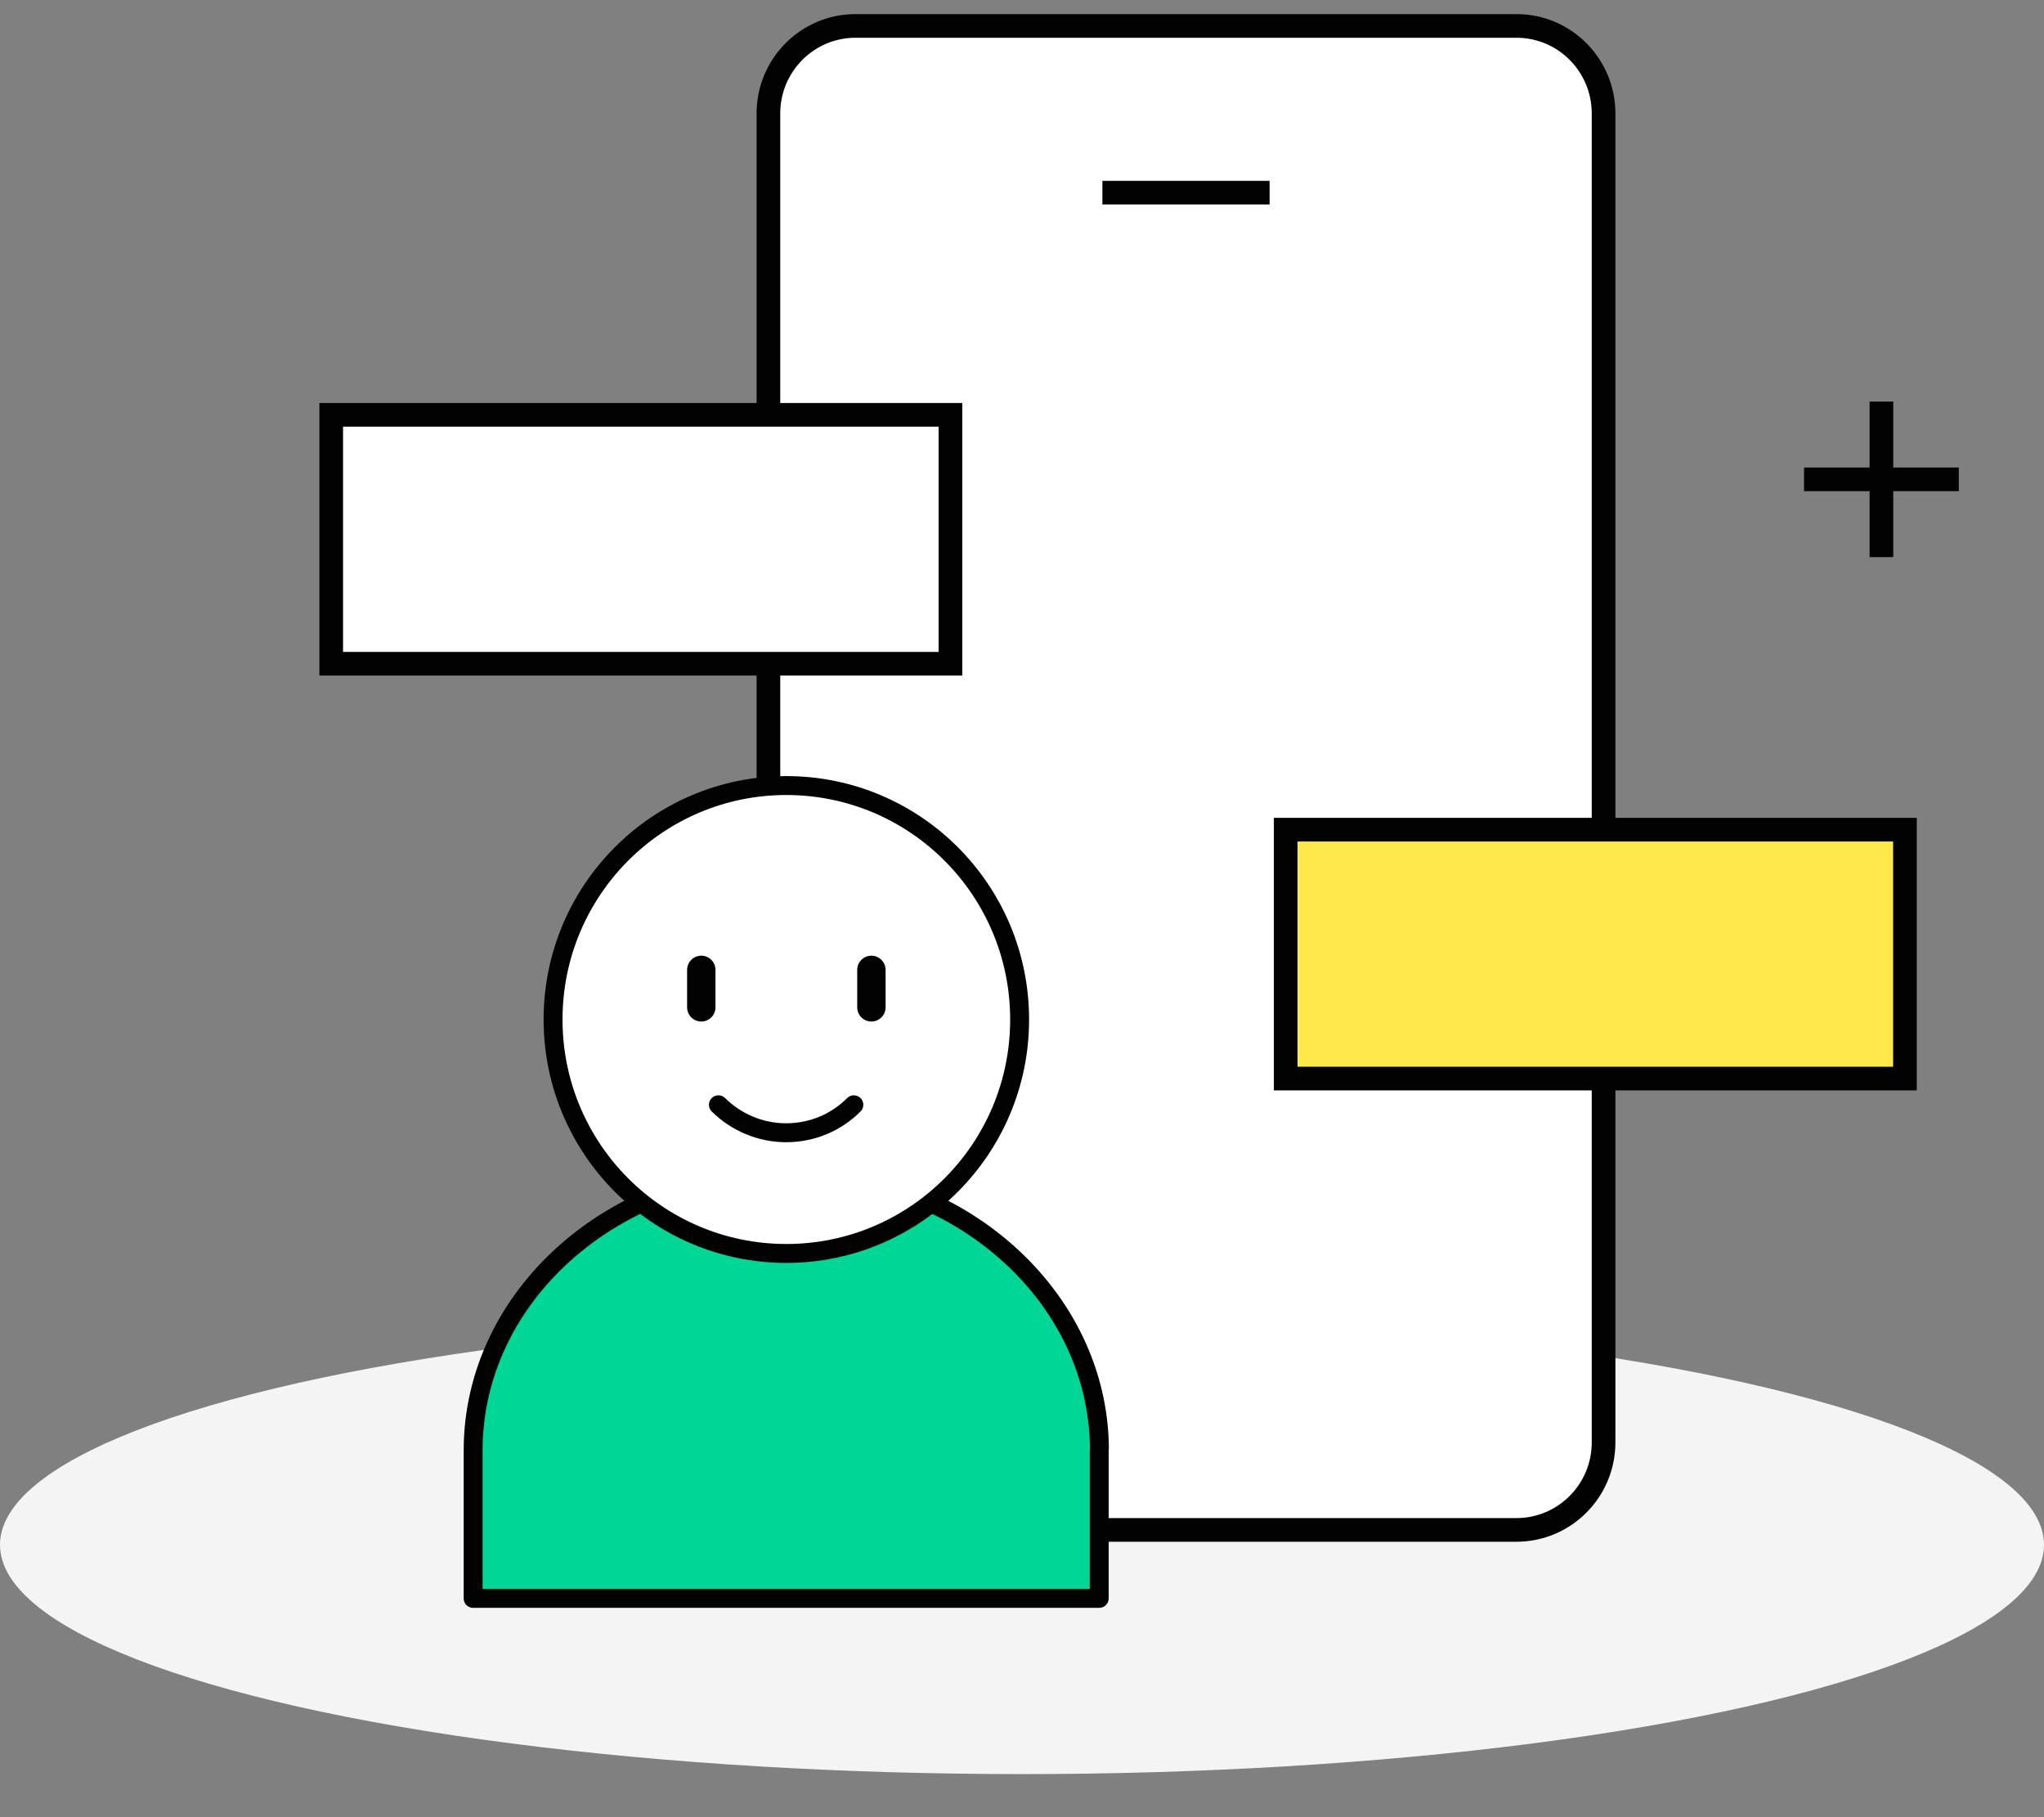 <svg width="216" height="192" viewBox="0 0 216 192" fill="none" xmlns="http://www.w3.org/2000/svg">
<rect x="0" y="0" width="216" height="192" fill="#808080" stroke="none"/>
<ellipse cx="108" cy="163.224" rx="108" ry="24.224" fill="#F4F4F4"/>
<path d="M90.408 2.739H160.253C165.335 2.739 169.458 6.881 169.458 11.988V152.399C169.458 157.505 165.335 161.647 160.253 161.647H90.408C85.326 161.647 81.203 157.505 81.203 152.399V11.988C81.203 6.881 85.326 2.739 90.408 2.739Z" fill="white" stroke="#020202" stroke-width="2.5"/>
<path d="M116.496 20.359H134.165" stroke="#020202" stroke-width="2.5"/>
<path d="M100.439 43.831H35V70.129H100.439V43.831Z" fill="white" stroke="#020202" stroke-width="2.5"/>
<path d="M201.306 87.661H135.867V113.96H201.306V87.661Z" fill="#FFE84A" stroke="#020202" stroke-width="2.5"/>
<path d="M198.82 42.428V58.864" stroke="#020202" stroke-width="2.5"/>
<path d="M190.641 50.646H207" stroke="#020202" stroke-width="2.5"/>
<path d="M116.16 153.245V168.882H102.444H63.716H50V153.245C50 137.071 64.707 123.759 83.092 123.759C101.395 123.759 116.053 136.954 116.182 153.031C116.167 153.1 116.16 153.172 116.16 153.245Z" fill="#00D695" stroke="#020202" stroke-width="2" stroke-linecap="round" stroke-linejoin="round"/>
<path d="M107.749 107.719C107.749 114.547 104.985 120.731 100.529 125.199C96.072 129.667 89.905 132.438 83.097 132.438C76.29 132.438 70.122 129.667 65.666 125.199C61.209 120.731 58.445 114.547 58.445 107.719C58.445 100.891 61.209 94.706 65.666 90.238C70.122 85.77 76.29 83 83.097 83C89.905 83 96.072 85.77 100.529 90.238C104.985 94.706 107.749 100.891 107.749 107.719Z" fill="white" stroke="#020202" stroke-width="2" stroke-linecap="round" stroke-linejoin="round"/>
<path d="M74.109 102.475V106.432" stroke="#020202" stroke-width="3" stroke-linecap="round" stroke-linejoin="round"/>
<path d="M92.086 102.475V106.432" stroke="#020202" stroke-width="3" stroke-linecap="round" stroke-linejoin="round"/>
<path d="M90.23 116.729C88.399 118.564 85.879 119.684 83.074 119.684C80.292 119.684 77.749 118.54 75.918 116.729" fill="white"/>
<path d="M90.23 116.729C88.399 118.564 85.879 119.684 83.074 119.684C80.292 119.684 77.749 118.54 75.918 116.729" stroke="#020202" stroke-width="2" stroke-linecap="round" stroke-linejoin="round"/>
</svg>
